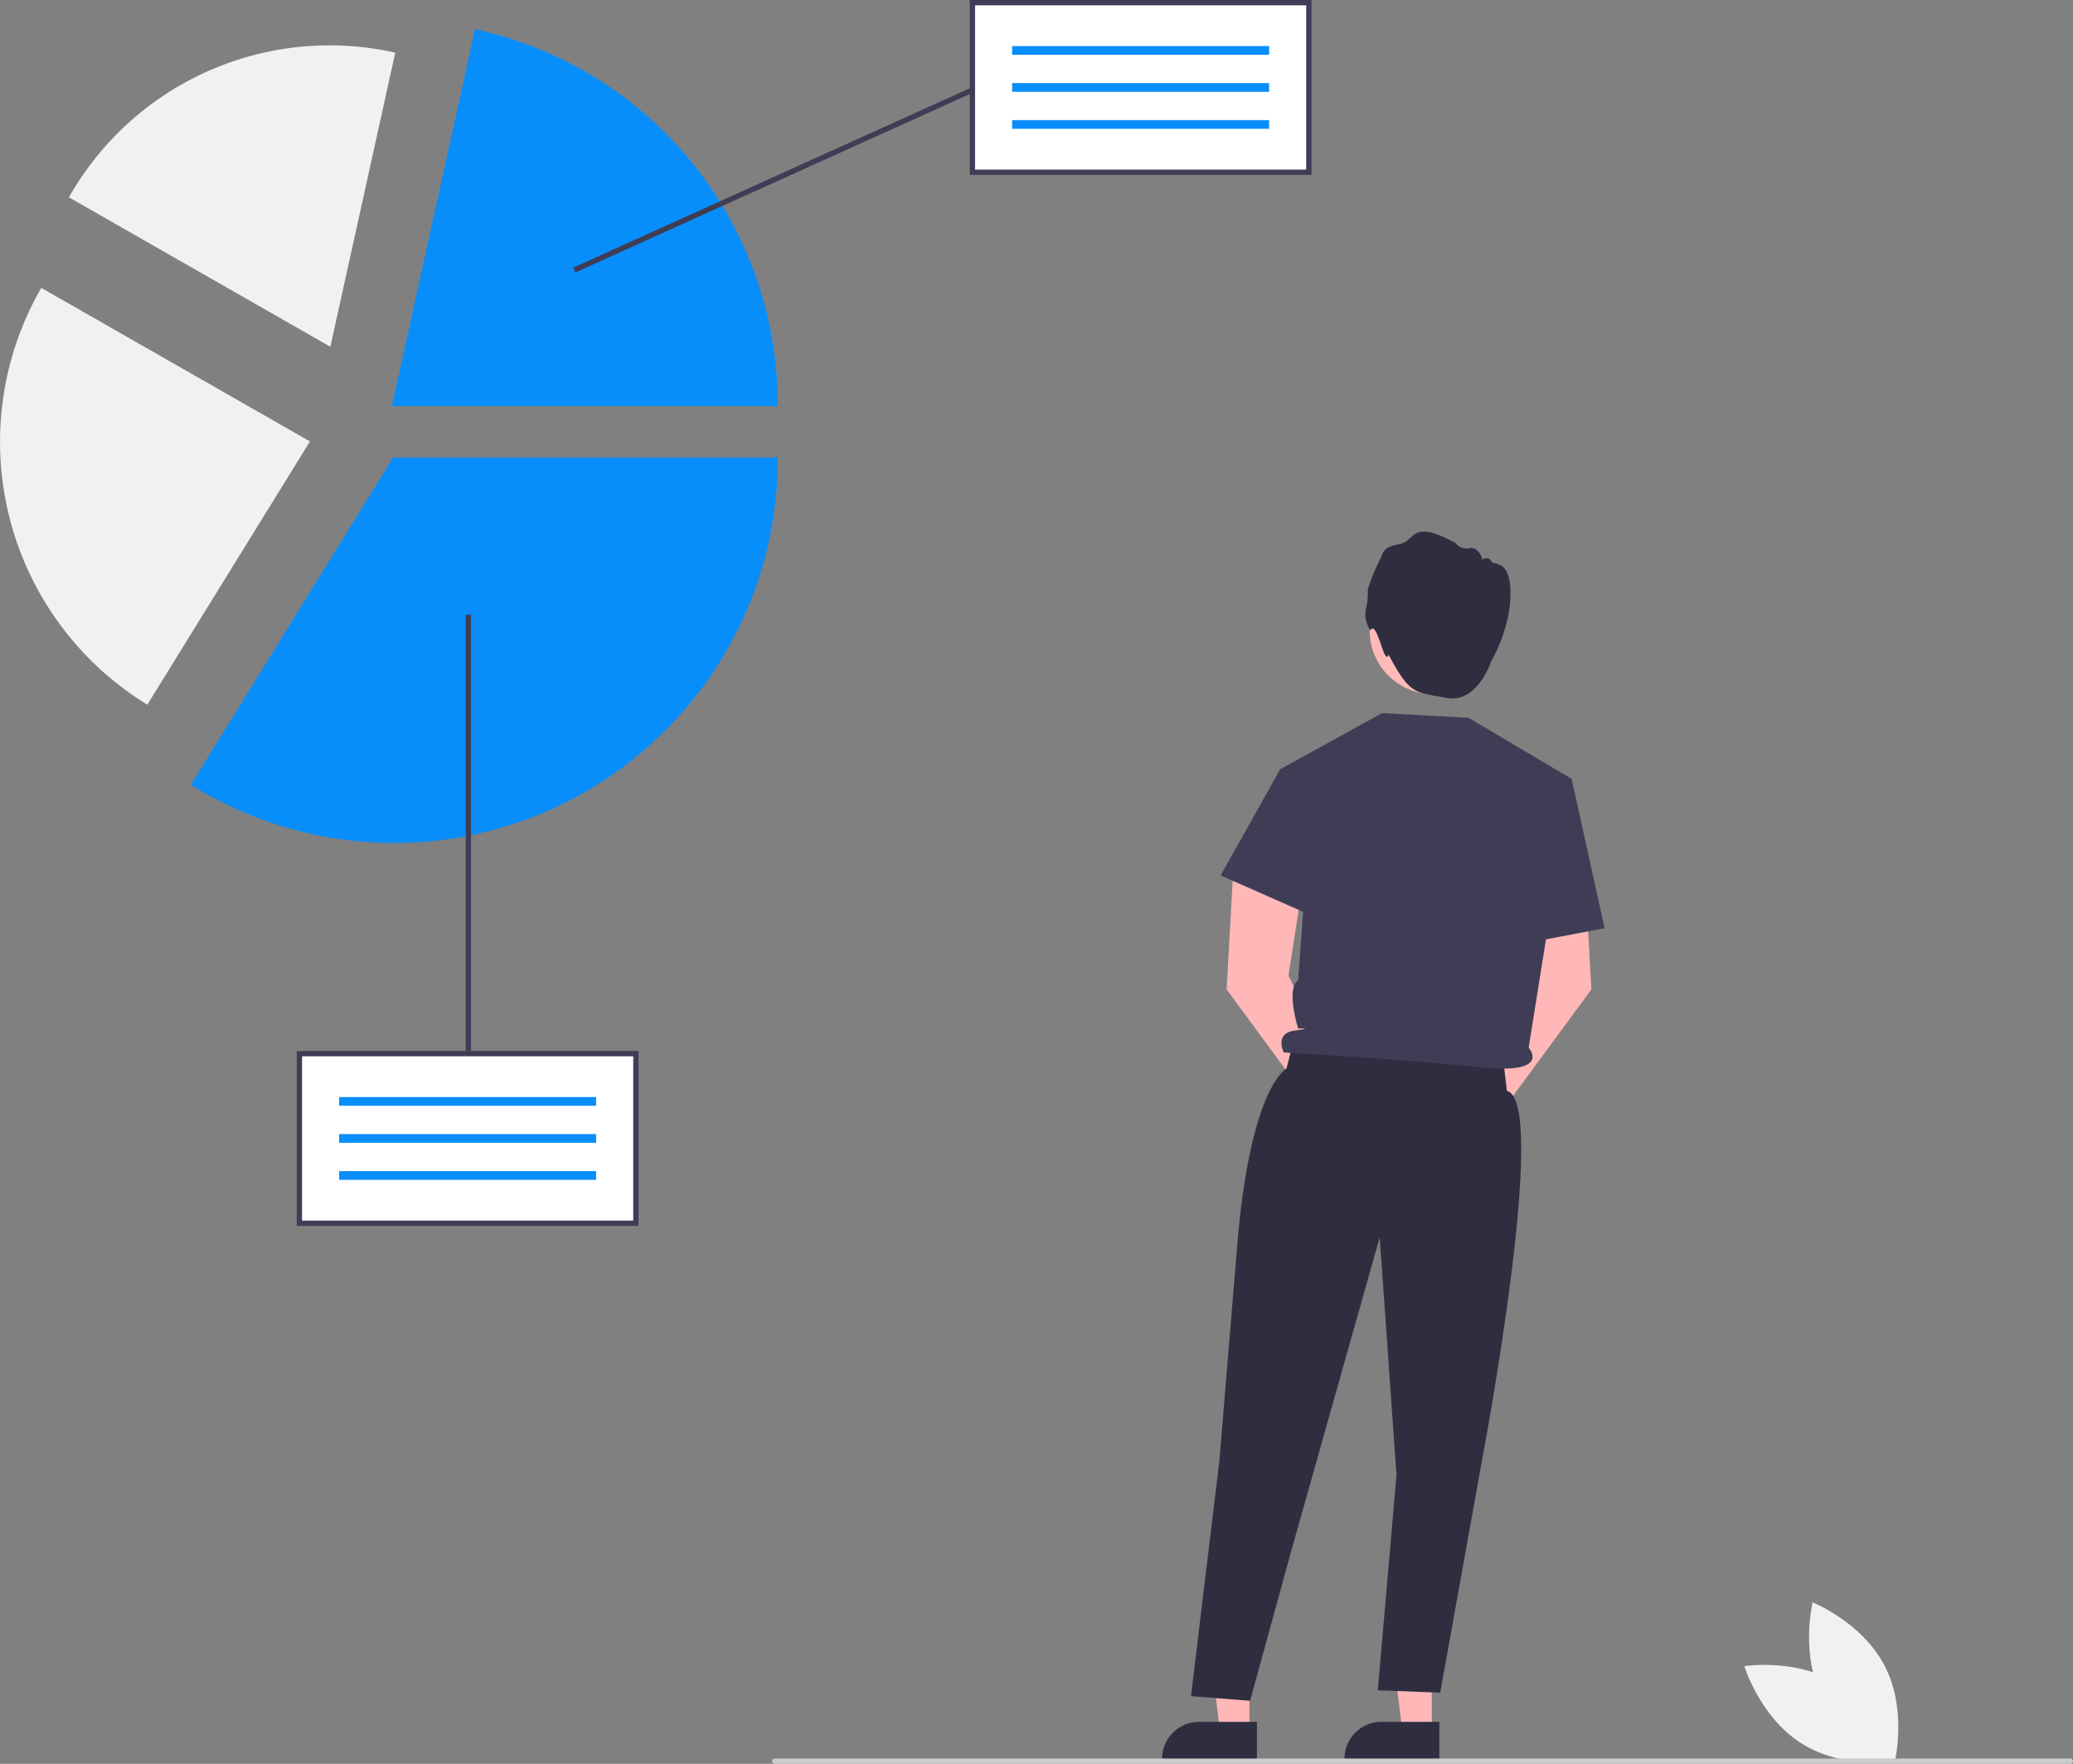 <svg xmlns="http://www.w3.org/2000/svg" xmlns:xlink="http://www.w3.org/1999/xlink" width="782.406" height="665.606" data-name="Layer 1" viewBox="0 0 782.406 665.606"><rect x="0" y="0" width="782.406" height="665.606" fill="#808080" stroke="none"/><path fill="#f1f1f1" d="M896.666,758.041c8.555,16.628,27.251,24.057,27.251,24.057s4.826-19.531-3.729-36.159-27.251-24.057-27.251-24.057S888.111,741.413,896.666,758.041Z" transform="translate(-208.797 -117.197)" style="--darkreader-inline-fill:#dfdcd8"/><path fill="#f1f1f1" d="M902.87,752.745c15.834,9.949,21.633,29.213,21.633,29.213s-19.872,3.134-35.706-6.815S867.164,745.931,867.164,745.931,887.036,742.796,902.87,752.745Z" transform="translate(-208.797 -117.197)" style="--darkreader-inline-fill:#dfdcd8"/><polygon fill="#ffb7b7" points="471.576 653.39 460.472 653.39 455.19 610.561 471.578 610.562 471.576 653.39" style="--darkreader-inline-fill:#ff9a9a"/><path fill="#2f2e41" d="M683.205,781.35l-35.803-.001v-.453a13.936,13.936,0,0,1,13.936-13.935h.001l21.867.001Z" transform="translate(-208.797 -117.197)" style="--darkreader-inline-fill:#c5c0b8"/><polygon fill="#ffb7b7" points="540.409 653.39 529.305 653.39 524.023 610.561 540.411 610.562 540.409 653.39" style="--darkreader-inline-fill:#ff9a9a"/><path fill="#2f2e41" d="M752.038,781.35l-35.803-.001v-.453a13.936,13.936,0,0,1,13.936-13.935h.001l21.867.001Z" transform="translate(-208.797 -117.197)" style="--darkreader-inline-fill:#c5c0b8"/><path fill="#ffb7b7" d="M716.964,529.346,695.117,485.382l5.627-36.466-26.265-7.246L671.761,490.578l34.061,46.289a9.053,9.053,0,1,0,11.141-7.521Z" transform="translate(-208.797 -117.197)" style="--darkreader-inline-fill:#5e0000"/><path fill="#ffb7b7" d="M764.225,529.346,786.072,485.382l-5.627-36.466,26.265-7.246,2.717,48.908-34.061,46.289a9.053,9.053,0,1,1-11.141-7.521Z" transform="translate(-208.797 -117.197)" style="--darkreader-inline-fill:#5e0000"/><circle cx="540.846" cy="238.001" r="23.895" fill="#ffb9b9" style="--darkreader-inline-fill:#ff9b9b"/><path fill="#2f2e41" d="M725.928,355.069s-2.593-3.889-1.595-8.077a24.48,24.48,0,0,0,.698-7.279,72.045,72.045,0,0,1,4.188-10.57c2.094-3.789,1.097-5.385,7.678-6.581s3.889-9.772,21.239-.499a5.088,5.088,0,0,0,5.285,1.994c3.59-.698,4.886,4.288,4.886,4.288s2.393-1.396,3.291.598,7.296-1.197,7.296,12.265-7.282,25.486-7.282,25.486-5.114,16.134-16.98,13.841-13.585-.906-21.737-16.303C731.227,369.046,728.665,350.773,725.928,355.069Z" transform="translate(-208.797 -117.197)" style="--darkreader-inline-fill:#c5c0b8"/><path fill="#2f2e41" d="M697.121,509.598,694.35,520.461s-13.049,6.306-18.272,62.932l-7.034,84.906L658.308,757.28l22.318,1.731,15.475-56.374,33.433-118.534,6.34,89.672-7.053,81.267,23.548.906,16.303-90.57s24.974-132.661,8.864-136.522l-1.619-13.824Z" transform="translate(-208.797 -117.197)" style="--darkreader-inline-fill:#262534"/><path fill="#3f3d56" d="M691.954,407.492l38.442-21.184,32.625,1.741,38.969,23.066-16.242,101.432s9.31,10.409-18.827,7.353-73.615-5.535-73.615-5.535-3.658-7.257,4.154-8.276,1.28-.781,1.28-.781-4.721-15.159,0-18.114l2.284-31.132Z" transform="translate(-208.797 -117.197)" style="--darkreader-inline-fill:#323145"/><polygon fill="#3f3d56" points="493.758 291.868 483.157 290.295 460.699 330.36 497.188 346.448 493.758 291.868" style="--darkreader-inline-fill:#bab4ab"/><polygon fill="#3f3d56" points="580.705 299.114 593.192 293.918 605.611 350.286 571.908 356.669 580.705 299.114" style="--darkreader-inline-fill:#bab4ab"/><path fill="#cbcbcb" d="M501.203,782.803h489a1,1,0,0,0,0-2h-489a1,1,0,1,0,0,2Z" transform="translate(-208.797 -117.197)" style="--darkreader-inline-fill:#353a3c"/><rect width="127" height="64" x="113" y="397.606" fill="#fff" style="--darkreader-inline-fill:#181a1b"/><rect width="96.99" height="3.288" x="128.005" y="413.989" fill="#088efb" style="--darkreader-inline-fill:#036fc6"/><rect width="96.99" height="3.288" x="128.005" y="427.963" fill="#088efb" style="--darkreader-inline-fill:#036fc6"/><rect width="96.99" height="3.288" x="128.005" y="441.936" fill="#088efb" style="--darkreader-inline-fill:#036fc6"/><path fill="#3f3d56" d="M449.797,579.803h-129v-66h129Zm-127-2h125v-62h-125Z" transform="translate(-208.797 -117.197)" style="--darkreader-inline-fill:#323145"/><path fill="#088efb" d="M357.535,435.312A144.44,144.44,0,0,1,281.423,413.705l-.581-.36.359-.581,75.952-122.922H502.32v.684C502.32,370.361,437.37,435.312,357.535,435.312Z" transform="translate(-208.797 -117.197)" style="--darkreader-inline-fill:#036fc6"/><path fill="#f1f1f1" d="M264.398,383.119,263.931,382.83a116.258,116.258,0,0,1-39.822-156.525l.272-.475,101.401,57.943Z" transform="translate(-208.797 -117.197)" style="--darkreader-inline-fill:#202324"/><path fill="#088efb" d="M502.32,270.448H356.684l31.396-142.232.667.147A144.831,144.831,0,0,1,502.32,269.765Z" transform="translate(-208.797 -117.197)" style="--darkreader-inline-fill:#036fc6"/><path fill="#f1f1f1" d="M333.487,248.047,234.809,191.66l.265-.463a113.043,113.043,0,0,1,122.388-54.243l.521.115Z" transform="translate(-208.797 -117.197)" style="--darkreader-inline-fill:#202324"/><rect width="127" height="64" x="367.004" y="1" fill="#fff" style="--darkreader-inline-fill:#181a1b"/><rect width="96.99" height="3.288" x="382.009" y="17.383" fill="#088efb" style="--darkreader-inline-fill:#036fc6"/><rect width="96.99" height="3.288" x="382.009" y="31.356" fill="#088efb" style="--darkreader-inline-fill:#036fc6"/><rect width="96.99" height="3.288" x="382.009" y="45.329" fill="#088efb" style="--darkreader-inline-fill:#036fc6"/><path fill="#3f3d56" d="M703.801,183.197h-129v-66h129Zm-127-2h125v-62h-125Z" transform="translate(-208.797 -117.197)" style="--darkreader-inline-fill:#323145"/><rect width="2" height="164.638" x="175.772" y="231.969" fill="#3f3d56" style="--darkreader-inline-fill:#323145"/><rect width="164.785" height="2" x="418.257" y="184.137" fill="#3f3d56" transform="translate(-240.603 105.578) rotate(-24.337)" style="--darkreader-inline-fill:#323145"/></svg>